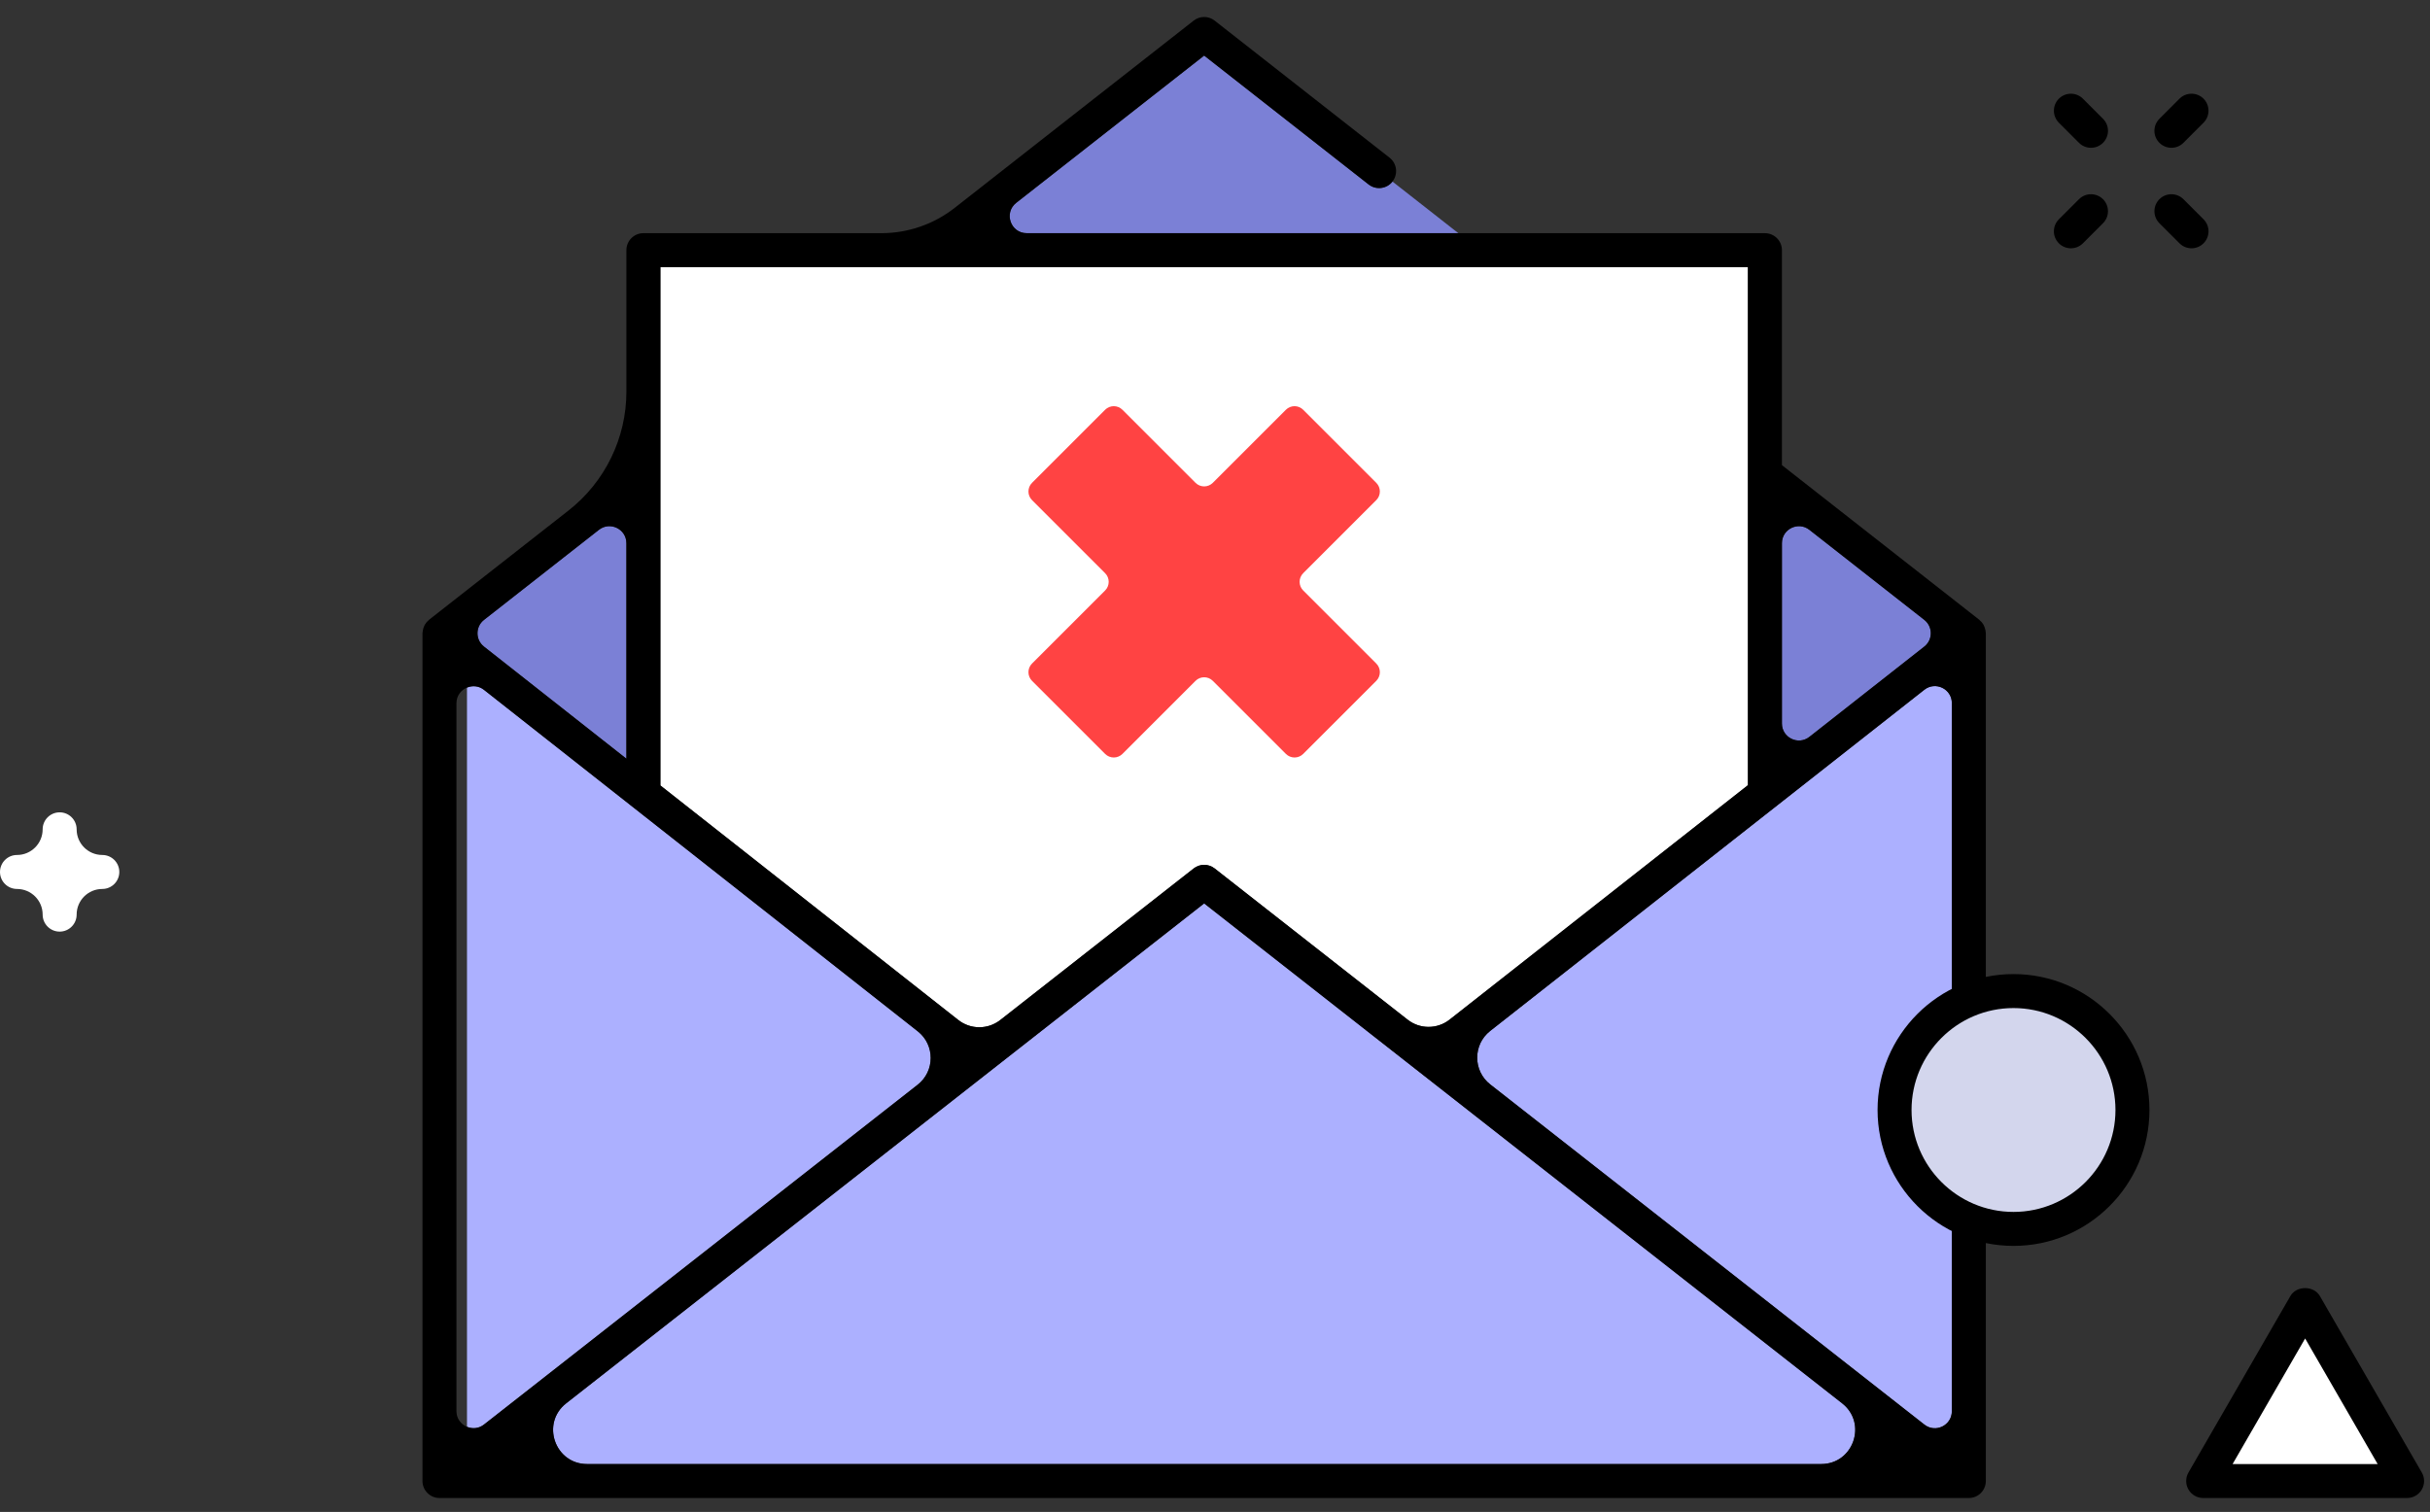 <svg height="89" viewBox="0 0 143 89" width="143" xmlns="http://www.w3.org/2000/svg"><rect x="0" y="0" width="143" height="89" fill="#333333" stroke="none"/><g fill="none" fill-rule="evenodd"><g fill="#acb0ff"><path d="m28.481 38.062 8.381 6.599-8.381-6.6z"/><path d="m113.244 40.602-8.657 6.806c-.037.039-.083.065-.125.098l-.6.471-16.168 12.709c-1.019.801-1.018 2.346.002 3.146l16.166 12.67 9.383 7.356c.656.515 1.617.047 1.617-.787v-41.683c0-.834-.962-1.302-1.618-.786m-42.382 12.576-37.544 29.428c-1.495 1.173-.666 3.574 1.234 3.574h72.62c1.9 0 2.729-2.401 1.234-3.574zm-42.383 30.68 9.383-7.354 16.14-12.652c1.021-.8 1.023-2.344.004-3.145l-16.144-12.713-9.381-7.387c-.311-.244-.687-.263-1-.133v43.515c.312.13.687.111.998-.131m42.06-32.897c.209-.071.436-.071.645 0-.209-.071-.436-.071-.645 0m-31.678-4.726 3.099 2.44z"/><path d="m82.835 60.022-11.355-8.901z"/></g><path d="m28.481 38.061 8.381 6.6v-2.388-10.298c0-.833-.96-1.301-1.617-.787l-6.762 5.301c-.51.4-.511 1.172-.002 1.572m52.059-27.204-9.678-7.586-11.058 8.668c-.747.587-.333 1.787.617 1.787h25.4l-3.877-3.039c-.341.435-.968.511-1.404.17m24.322 31.731c0 .835.962 1.303 1.618.786l6.761-5.313c.51-.402.509-1.173-.001-1.574l-6.761-5.299c-.657-.514-1.617-.046-1.617.788z" fill="#7b80d6"/><path d="m38.862 42.273v3.963l3.099 2.44 14.431 11.364c.724.57 1.745.571 2.471.003l11.382-8.922c.091-.071.19-.124.295-.16.209-.071.435-.071.644 0 .105.036.204.089.295.16l11.356 8.901c.725.568 1.745.567 2.469-.002l17.558-13.801v-30.493h-64z" fill="#fff"/><path d="m26.862 83.071v-41.679c0-.439.27-.772.619-.918.314-.13.69-.111 1 .133l9.381 7.387 16.145 12.713c1.018.802 1.016 2.345-.004 3.145l-16.141 12.652-9.383 7.354c-.31.242-.685.261-.998.131-.349-.146-.619-.479-.619-.918zm8.383-51.883c.657-.513 1.617-.046 1.617.787v10.298 2.388l-8.381-6.599v-.001c-.509-.4-.508-1.172.002-1.572zm67.617-15.462v30.493l-17.558 13.801c-.724.57-1.744.571-2.469.002l-11.356-8.901c-.091-.071-.19-.124-.295-.159-.209-.072-.435-.072-.644 0-.105.035-.204.088-.295.159l-11.382 8.922c-.726.568-1.747.567-2.471-.003l-14.431-11.364-3.099-2.44v-3.963-26.547zm3.617 15.462v.001l6.761 5.299c.51.4.511 1.172.001 1.573l-6.761 5.314c-.656.516-1.618.049-1.618-.786v-10.613c0-.834.96-1.301 1.617-.788zm8.383 51.883c0 .834-.961 1.302-1.617.787l-9.383-7.355-16.166-12.67c-1.021-.801-1.021-2.346-.002-3.147l16.168-12.709.6-.47c.042-.034.088-.06.125-.099l8.657-6.806c.656-.515 1.618-.048 1.618.786zm-7.69 3.109h-72.62c-1.9 0-2.729-2.401-1.234-3.574l37.544-29.428 37.544 29.428c1.495 1.173.666 3.574-1.234 3.574zm9.679-48.981c-.002-.035-.008-.067-.013-.102-.017-.089-.044-.172-.082-.253-.012-.025-.02-.05-.034-.074-.058-.1-.134-.188-.224-.263-.008-.006-.011-.015-.019-.022l-11.617-9.105v-12.654c0-.552-.447-1-1-1h-18.041-25.4c-.951 0-1.365-1.2-.618-1.787l11.059-8.668 9.678 7.586c.435.341 1.063.265 1.404-.17.341-.434.265-1.063-.17-1.404l-10.295-8.069c-.362-.285-.872-.285-1.234 0l-14.062 11.021c-1.232.966-2.753 1.491-4.318 1.491h-14.003c-.552 0-1 .448-1 1v8.327c0 2.732-1.255 5.311-3.404 6.996l-8.213 6.436c-.008.007-.011.016-.019.023-.09.074-.166.162-.224.262-.014.024-.021.049-.034.074-.038.081-.065.164-.081.253-.006.035-.012.067-.014.102-.002.025-.011.048-.011.073v49.908c0 .552.448 1 1 1h90c.553 0 1-.448 1-1v-49.908c0-.025-.009-.048-.011-.073zm10.932-28.499c.256 0 .512-.098.707-.293l1.183-1.184c.39-.39.39-1.023 0-1.414-.391-.39-1.025-.39-1.414 0l-1.183 1.184c-.391.391-.391 1.024 0 1.414.195.195.451.293.707.293m-5.916 5.916c.256 0 .512-.098.707-.293l1.183-1.183c.39-.39.39-1.023 0-1.414-.391-.39-1.024-.39-1.414 0l-1.183 1.183c-.391.391-.391 1.023 0 1.414.195.195.451.293.707.293m6.392-.293c.195.195.451.293.707.293s.512-.098.707-.293c.391-.391.391-1.023 0-1.414l-1.183-1.183c-.39-.39-1.023-.39-1.414 0-.39.391-.39 1.024 0 1.414zm-5.916-5.916c.195.195.451.293.707.293s.512-.098.707-.293c.391-.39.391-1.023 0-1.414l-1.183-1.184c-.39-.39-1.023-.39-1.414 0-.39.391-.39 1.024 0 1.414z" fill="#000"/><path d="m1 52.328c.834 0 1.51.677 1.51 1.51v.001c0 .552.448 1 1 1 .553 0 1-.448 1-1v-.001c0-.833.676-1.51 1.51-1.51h.001c.551 0 1-.447 1-1 0-.552-.449-1-1-1h-.001c-.834 0-1.51-.676-1.51-1.51 0-.552-.447-1-1-1-.552 0-1 .448-1 1 0 .834-.676 1.51-1.51 1.51-.552 0-1 .448-1 1 0 .553.448 1 1 1m124.49 13.012c0 3.866-3.135 7-7 7-3.866 0-7-3.134-7-7s3.134-7 7-7c3.865 0 7 3.134 7 7" fill="#fff"/><path d="m125.49 65.339c0 3.866-3.135 7-7 7-3.866 0-7-3.134-7-7s3.134-7 7-7c3.865 0 7 3.134 7 7" fill="#d3d6ed"/><path d="m118.49 59.339c-3.309 0-6 2.691-6 6s2.691 6 6 6 6-2.691 6-6-2.691-6-6-6m0 14c-4.411 0-8-3.589-8-8s3.589-8 8-8 8 3.589 8 8-3.589 8-8 8" fill="#000"/><path d="m129.652 87.18 6-10.392 6 10.392z" fill="#fff"/><path d="m131.384 86.18h8.535l-4.267-7.392zm10.268 2h-12c-.358 0-.688-.19-.867-.5-.178-.31-.178-.69 0-1l6-10.392c.358-.619 1.375-.619 1.733 0l6 10.392c.179.31.179.69 0 1s-.509.5-.866.5z" fill="#000"/><path d="m80.991 39.059-4.301-4.301c-.281-.281-.281-.737 0-1.018l4.301-4.301c.281-.281.281-.736 0-1.018l-4.301-4.301c-.281-.281-.737-.281-1.018 0l-4.301 4.3c-.281.282-.736.282-1.018 0l-4.3-4.3c-.282-.281-.738-.281-1.019 0l-4.301 4.301c-.281.282-.281.737 0 1.018l4.301 4.301c.281.281.281.737 0 1.018l-4.301 4.301c-.281.281-.281.737 0 1.019l4.301 4.3c.281.282.737.282 1.019 0l4.3-4.3c.282-.282.737-.282 1.018 0l4.301 4.3c.281.282.737.282 1.018 0l4.301-4.3c.281-.282.281-.738 0-1.019" fill="#ff4343"/></g></svg>